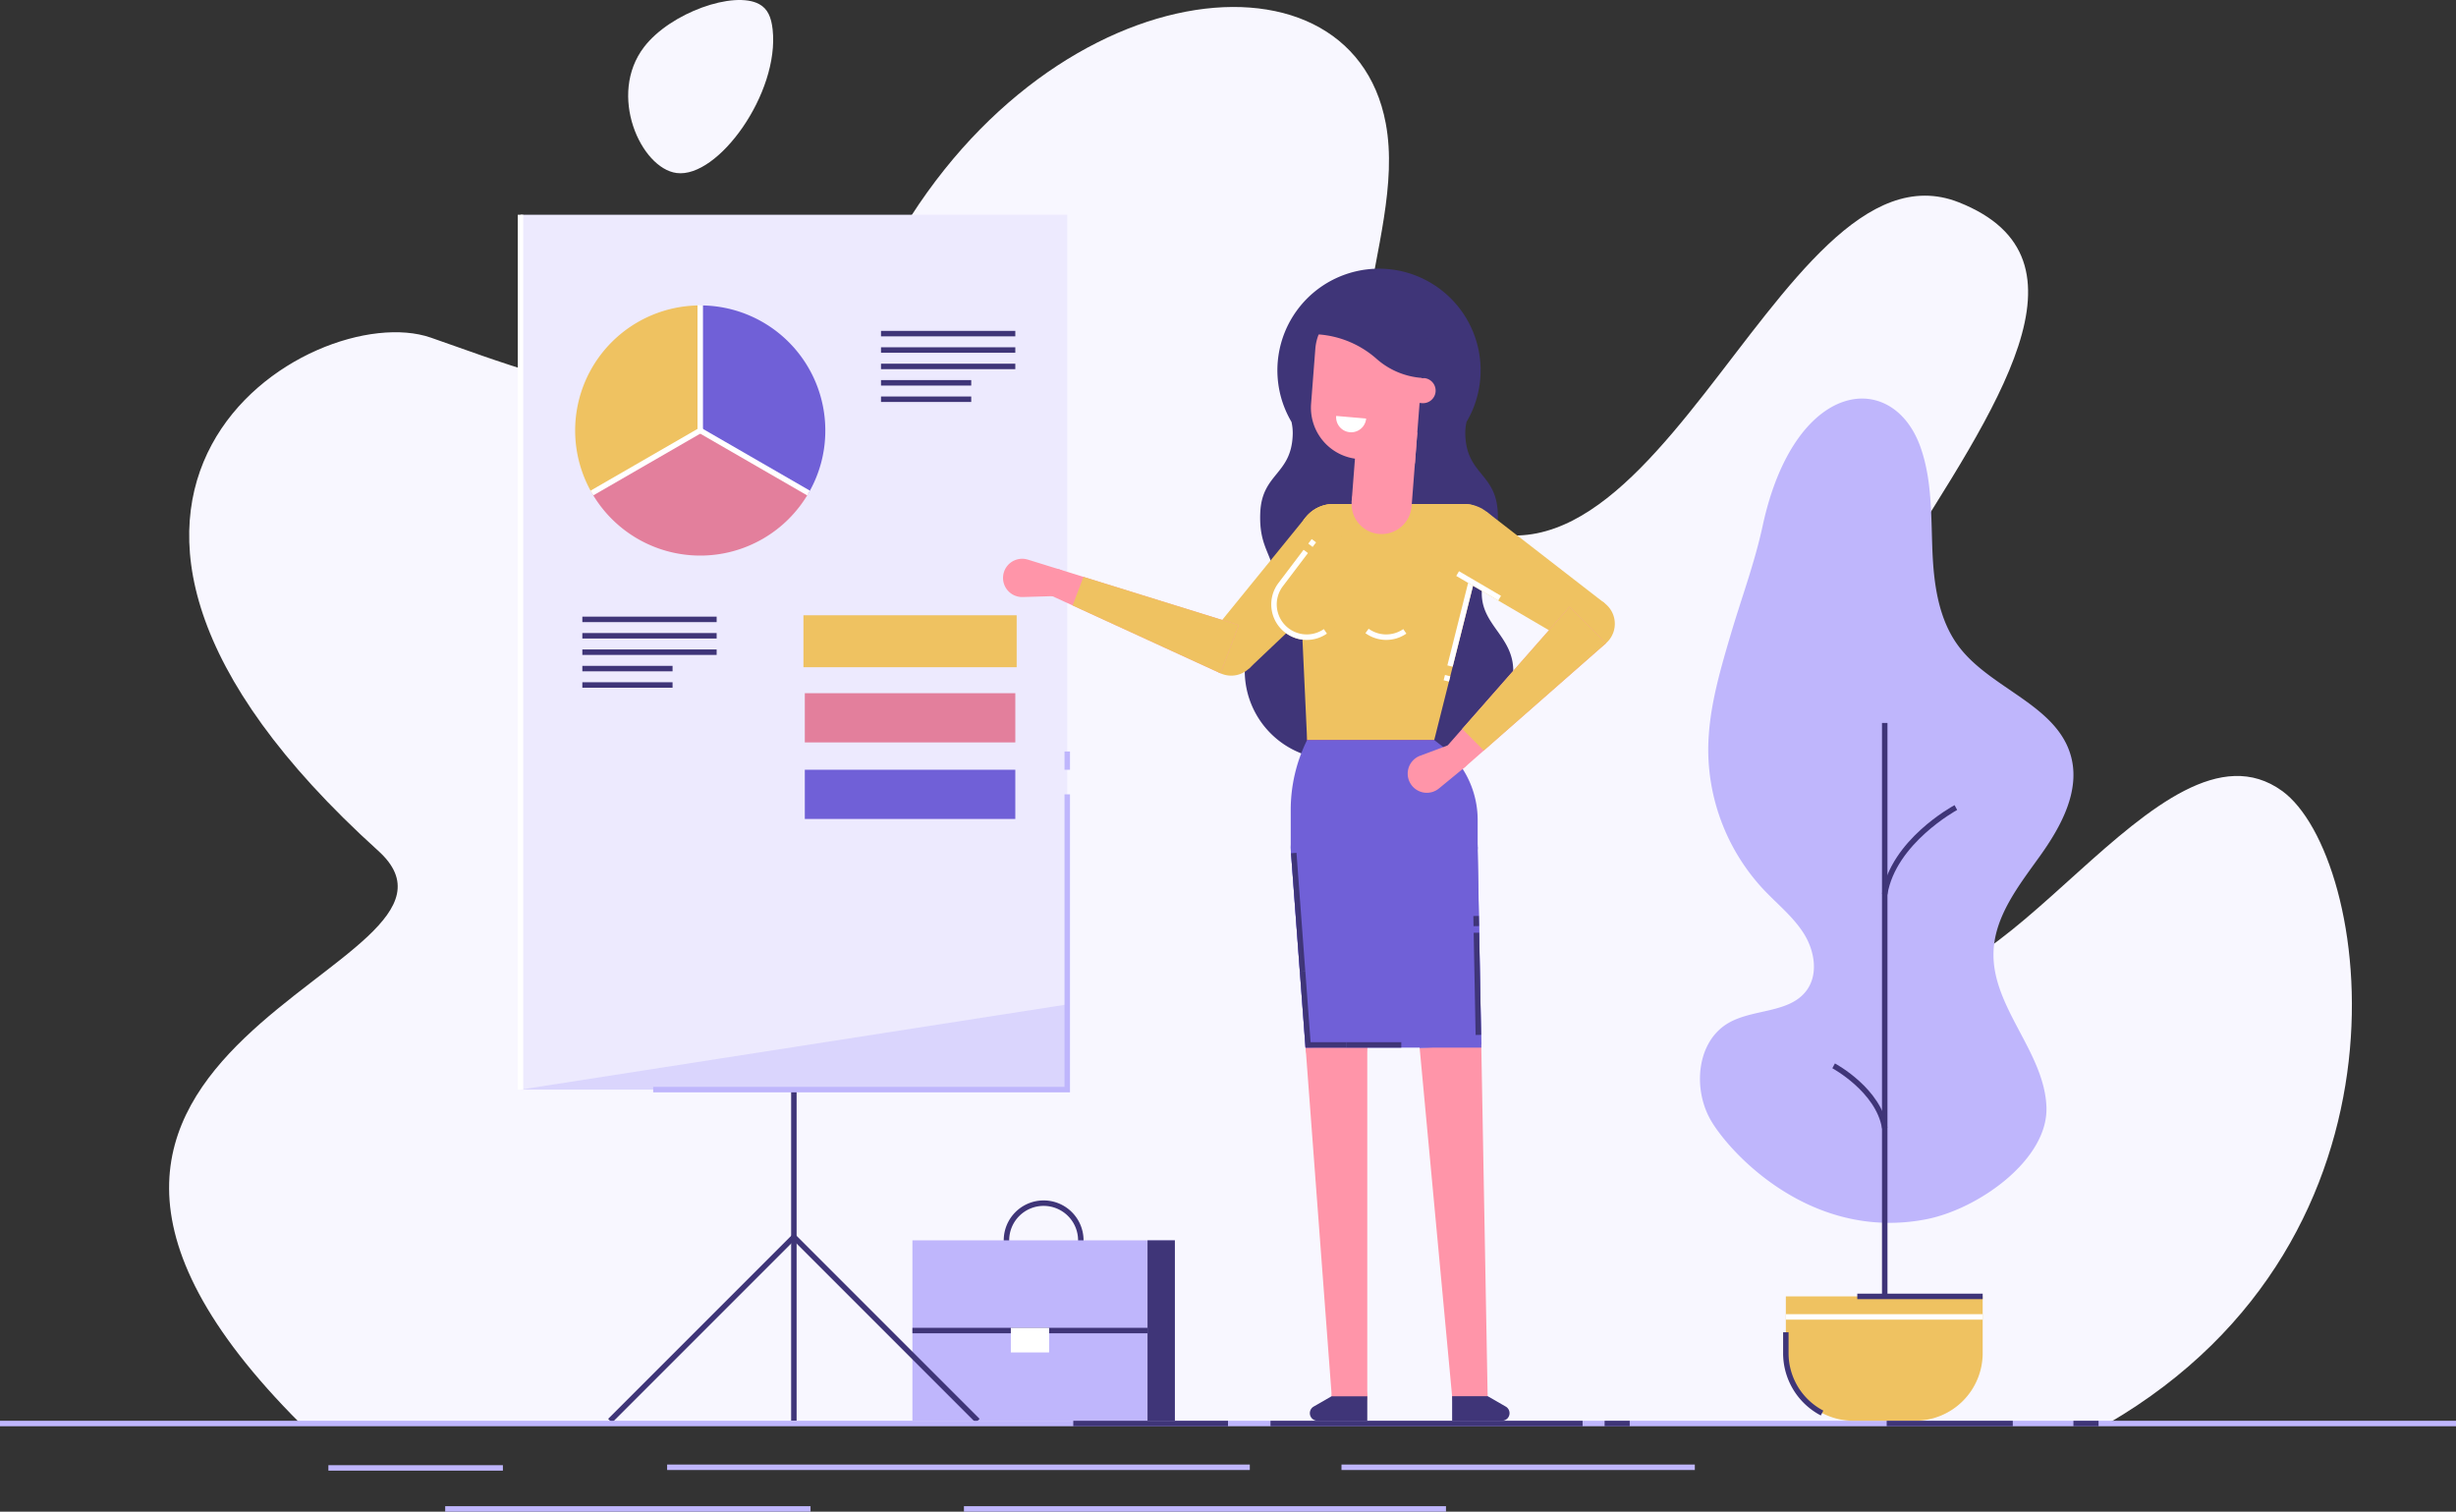 <svg xmlns="http://www.w3.org/2000/svg" width="898.393" height="552.93" viewBox="0 0 898.393 552.93">
  <rect x="0" y="0" width="898.393" height="552.93" fill="#333333" stroke="none"/>
  <g id="Grupo_15957" data-name="Grupo 15957" transform="translate(-227.036 -2062.353)">
    <path id="Trazado_12549" data-name="Trazado 12549" d="M345.6,3186.38h661.247c117.333-68.239,96.168-207.9,63.648-231.393-44.46-32.119-104.746,88.783-148.246,66.7-124.27-63.1,134.132-240.813,30-281.99-67.758-26.793-114.82,178.207-197.437,106.617-42.985-37.247-3.943-91.477-12.173-135.477-13.05-69.82-129.725-54.933-184.645,53.1-38.342,75.422-118.128,41.4-164.7,25.244-43.24-15-164,56.851-19.2,187.725C422.231,3020.409,205.189,3045.966,345.6,3186.38Z" transform="translate(-8.693 -603.342)" fill="#f8f7ff"/>
    <path id="Trazado_12550" data-name="Trazado 12550" d="M518.353,2676.455c-.5-4.5-1.812-7.569-4.929-9.259-9.243-5.013-32.436,3.119-42.08,15.666-13.449,17.5-1.183,44.4,11.881,46.118C498.426,2730.979,520.924,2699.7,518.353,2676.455Z" transform="translate(-8.693 -603.342)" fill="#f8f7ff"/>
    <g id="Grupo_13746" data-name="Grupo 13746" transform="translate(-8.693 -603.342)">
      <path id="Trazado_12551" data-name="Trazado 12551" d="M692.9,3202.386h0Z" fill="#dad5fd"/>
      <rect id="Rectángulo_5207" data-name="Rectángulo 5207" width="213.143" height="2" transform="translate(479.76 3201.385)" fill="#bfb6fc"/>
    </g>
    <g id="Grupo_13747" data-name="Grupo 13747" transform="translate(-8.693 -603.342)">
      <path id="Trazado_12552" data-name="Trazado 12552" d="M532.217,3217.625h0Z" fill="#dad5fd"/>
      <rect id="Rectángulo_5208" data-name="Rectángulo 5208" width="133.639" height="2" transform="translate(398.578 3216.625)" fill="#bfb6fc"/>
    </g>
    <g id="Grupo_13748" data-name="Grupo 13748" transform="translate(-8.693 -603.342)">
      <path id="Trazado_12553" data-name="Trazado 12553" d="M764.665,3217.625h0Z" fill="#dad5fd"/>
      <rect id="Rectángulo_5209" data-name="Rectángulo 5209" width="176.335" height="2" transform="translate(588.33 3216.625)" fill="#bfb6fc"/>
    </g>
    <g id="Grupo_13749" data-name="Grupo 13749" transform="translate(-8.693 -603.342)">
      <path id="Trazado_12554" data-name="Trazado 12554" d="M419.689,3202.619h0Z" fill="#dad5fd"/>
      <rect id="Rectángulo_5210" data-name="Rectángulo 5210" width="63.835" height="2" transform="translate(355.853 3201.619)" fill="#bfb6fc"/>
    </g>
    <g id="Grupo_13750" data-name="Grupo 13750" transform="translate(-8.693 -603.342)">
      <path id="Trazado_12555" data-name="Trazado 12555" d="M855.686,3202.386h0Z" fill="#dad5fd"/>
      <rect id="Rectángulo_5211" data-name="Rectángulo 5211" width="129.249" height="2" transform="translate(726.437 3201.385)" fill="#bfb6fc"/>
    </g>
    <g id="Grupo_13751" data-name="Grupo 13751" transform="translate(-8.693 -603.342)">
      <path id="Trazado_12556" data-name="Trazado 12556" d="M617.489,3133.981a14.6,14.6,0,1,1,14.6-14.6A14.62,14.62,0,0,1,617.489,3133.981Zm0-27.205a12.6,12.6,0,1,0,12.6,12.6A12.616,12.616,0,0,0,617.489,3106.776Z" fill="#3f3578"/>
      <rect id="Rectángulo_5212" data-name="Rectángulo 5212" width="96.001" height="66" transform="translate(569.488 3119.378)" fill="#bfb6fc"/>
      <rect id="Rectángulo_5213" data-name="Rectángulo 5213" width="10" height="66" transform="translate(655.489 3119.378)" fill="#3f3578"/>
      <rect id="Rectángulo_5214" data-name="Rectángulo 5214" width="86.001" height="2" transform="translate(569.488 3151.378)" fill="#3f3578"/>
      <rect id="Rectángulo_5215" data-name="Rectángulo 5215" width="14" height="9" transform="translate(605.489 3151.378)" fill="#fff"/>
    </g>
    <rect id="Rectángulo_5216" data-name="Rectángulo 5216" width="200" height="320" transform="translate(417.431 2140.906)" fill="#edeafe"/>
    <rect id="Rectángulo_5217" data-name="Rectángulo 5217" width="2" height="121.131" transform="translate(516.431 2460.906)" fill="#3f3578"/>
    <path id="Trazado_12557" data-name="Trazado 12557" d="M592.655,3186.086l-66.531-66.531-66.531,66.531-1.414-1.414,67.945-67.945,67.945,67.945Z" transform="translate(-8.693 -603.342)" fill="#3f3578"/>
    <path id="Trazado_12558" data-name="Trazado 12558" d="M626.124,3033.088v31.16h-200Z" transform="translate(-8.693 -603.342)" fill="#dad5fd"/>
    <path id="Trazado_12559" data-name="Trazado 12559" d="M491.874,2777.411v45.75l-39.627,22.875a45.75,45.75,0,0,1,39.627-68.625Z" transform="translate(-8.693 -603.342)" fill="#efc261"/>
    <path id="Trazado_12560" data-name="Trazado 12560" d="M531.5,2846.036a45.76,45.76,0,0,1-79.253,0l39.627-22.875Z" transform="translate(-8.693 -603.342)" fill="#e37f9c"/>
    <path id="Trazado_12561" data-name="Trazado 12561" d="M537.624,2823.161a45.47,45.47,0,0,1-6.124,22.875l-39.626-22.875v-45.75a45.737,45.737,0,0,1,45.75,45.75Z" transform="translate(-8.693 -603.342)" fill="#7060d7"/>
    <rect id="Rectángulo_5218" data-name="Rectángulo 5218" width="49.126" height="2" transform="translate(440.055 2287.906)" fill="#3f3578"/>
    <rect id="Rectángulo_5219" data-name="Rectángulo 5219" width="49.126" height="2" transform="translate(440.055 2293.906)" fill="#3f3578"/>
    <rect id="Rectángulo_5220" data-name="Rectángulo 5220" width="49.126" height="2" transform="translate(440.055 2299.906)" fill="#3f3578"/>
    <rect id="Rectángulo_5221" data-name="Rectángulo 5221" width="33" height="2" transform="translate(440.055 2305.906)" fill="#3f3578"/>
    <rect id="Rectángulo_5222" data-name="Rectángulo 5222" width="33" height="2" transform="translate(440.055 2311.906)" fill="#3f3578"/>
    <g id="Grupo_13752" data-name="Grupo 13752" transform="translate(-8.693 -603.342)">
      <rect id="Rectángulo_5223" data-name="Rectángulo 5223" width="49.126" height="2" transform="translate(557.998 2786.724)" fill="#3f3578"/>
      <rect id="Rectángulo_5224" data-name="Rectángulo 5224" width="49.126" height="2" transform="translate(557.998 2792.724)" fill="#3f3578"/>
      <rect id="Rectángulo_5225" data-name="Rectángulo 5225" width="49.126" height="2" transform="translate(557.998 2798.724)" fill="#3f3578"/>
      <rect id="Rectángulo_5226" data-name="Rectángulo 5226" width="33" height="2" transform="translate(557.998 2804.724)" fill="#3f3578"/>
      <rect id="Rectángulo_5227" data-name="Rectángulo 5227" width="33" height="2" transform="translate(557.998 2810.724)" fill="#3f3578"/>
    </g>
    <g id="Grupo_13753" data-name="Grupo 13753" transform="translate(-8.693 -603.342)">
      <rect id="Rectángulo_5228" data-name="Rectángulo 5228" width="77" height="18" transform="translate(530.124 2891.248)" fill="#efc261"/>
      <path id="Trazado_12562" data-name="Trazado 12562" d="M607.624,2909.748h-78v-19h78Zm-77-1h76v-17h-76Z" fill="#efc261"/>
    </g>
    <rect id="Rectángulo_5229" data-name="Rectángulo 5229" width="77" height="18" transform="translate(521.431 2315.907)" fill="#e37f9c"/>
    <rect id="Rectángulo_5230" data-name="Rectángulo 5230" width="77" height="18" transform="translate(521.431 2343.908)" fill="#7060d7"/>
    <rect id="Rectángulo_5231" data-name="Rectángulo 5231" width="898.393" height="2" transform="translate(227.036 2582.036)" fill="#bfb6fc"/>
    <g id="Grupo_13755" data-name="Grupo 13755" transform="translate(-8.693 -603.342)">
      <path id="Trazado_12563" data-name="Trazado 12563" d="M880.485,2858.1c-2.941,13.627-7.869,26.748-11.8,40.122-4.05,13.766-8.136,27.769-8.086,42.119a75.158,75.158,0,0,0,20.284,50.775c5.021,5.318,10.883,9.966,14.751,16.173s5.293,14.732.974,20.634c-6.231,8.514-19.561,6.669-28.673,11.988-11.473,6.7-13.067,23.766-6.526,35.328s36.327,44.642,78.827,36.451c19.021-3.667,44.805-21.769,44.07-41.127-.766-20.158-20.014-36.485-19.359-56.646.429-13.208,9.309-24.371,17-35.12s14.848-23.846,11.309-36.578c-5.209-18.743-29.347-24.531-41.036-40.081-7.527-10.014-9.185-23.185-9.652-35.7s-.148-25.347-4.324-37.158C928.108,2800.632,892.149,2804.049,880.485,2858.1Z" fill="#bfb6fc"/>
      <rect id="Rectángulo_5232" data-name="Rectángulo 5232" width="2" height="217.25" transform="translate(924.153 2930.132)" fill="#3f3578"/>
      <path id="Trazado_12564" data-name="Trazado 12564" d="M926.14,2992.907l-1.974-.325c3.235-19.653,25.586-31.876,26.536-32.387l.947,1.762C951.425,2962.077,929.213,2974.233,926.14,2992.907Z" fill="#3f3578"/>
      <path id="Trazado_12565" data-name="Trazado 12565" d="M924.166,3078.46c-2.187-13.292-18.019-21.945-18.179-22.03l.948-1.762c.687.37,16.859,9.214,19.205,23.467Z" fill="#3f3578"/>
      <path id="Rectángulo_5233" data-name="Rectángulo 5233" d="M0,0H72a0,0,0,0,1,0,0V20.747A24.747,24.747,0,0,1,47.253,45.494H24.747A24.747,24.747,0,0,1,0,20.747V0A0,0,0,0,1,0,0Z" transform="translate(888.983 3139.883)" fill="#efc261"/>
      <path id="Trazado_12566" data-name="Trazado 12566" d="M901.766,3183.434a25.7,25.7,0,0,1-13.784-22.8V3153h2v7.63a23.7,23.7,0,0,0,12.714,21.033Z" fill="#3f3578"/>
      <rect id="Rectángulo_5234" data-name="Rectángulo 5234" width="72" height="2" transform="translate(888.982 3146.383)" fill="#fff"/>
      <rect id="Rectángulo_5235" data-name="Rectángulo 5235" width="45.864" height="2" transform="translate(915.119 3138.883)" fill="#3f3578"/>
      <g id="Grupo_13754" data-name="Grupo 13754">
        <path id="Trazado_12567" data-name="Trazado 12567" d="M925.874,3186.378h0Z" fill="#f8f7ff"/>
        <rect id="Rectángulo_5236" data-name="Rectángulo 5236" width="46.121" height="2" transform="translate(925.873 3185.378)" fill="#3f3578"/>
      </g>
    </g>
    <path id="Trazado_12568" data-name="Trazado 12568" d="M452.747,2846.9l-1-1.732,39.126-22.587v-45.3h2v46.457Z" transform="translate(-8.693 -603.342)" fill="#fff"/>
    <rect id="Rectángulo_5237" data-name="Rectángulo 5237" width="2" height="45.755" transform="translate(482.681 2220.686) rotate(-60.004)" fill="#fff"/>
    <rect id="Rectángulo_5238" data-name="Rectángulo 5238" width="56.592" height="2" transform="translate(619.64 2582.038)" fill="#3f3578"/>
    <rect id="Rectángulo_5239" data-name="Rectángulo 5239" width="114.167" height="2" transform="translate(691.774 2582.038)" fill="#3f3578"/>
    <rect id="Rectángulo_5240" data-name="Rectángulo 5240" width="9.189" height="2" transform="translate(813.988 2582.036)" fill="#3f3578"/>
    <rect id="Rectángulo_5241" data-name="Rectángulo 5241" width="9.189" height="2" transform="translate(985.486 2582.036)" fill="#3f3578"/>
    <rect id="Rectángulo_5242" data-name="Rectángulo 5242" width="2" height="320" transform="translate(416.431 2140.906)" fill="#fff"/>
    <path id="Trazado_12569" data-name="Trazado 12569" d="M627.124,3065.248H474.664v-2h150.46v-107h2Z" transform="translate(-8.693 -603.342)" fill="#bfb6fc"/>
    <rect id="Rectángulo_5243" data-name="Rectángulo 5243" width="2" height="6.676" transform="translate(616.431 2337.231)" fill="#bfb6fc"/>
    <path id="Trazado_12570" data-name="Trazado 12570" d="M783.516,2896.589c-2.883-4.051-5.765-8.005-5.765-13.867,0-14.446,6.44-15,5.862-29.449s-11.295-13.878-11.874-28.323a17.861,17.861,0,0,1,.45-4.962A36.607,36.607,0,0,0,775.04,2814c.139-.364.267-.739.385-1.1a37.17,37.17,0,1,0-70.525,0c.118.364.247.718.376,1.082l.01.011a36.884,36.884,0,0,0,2.862,6.022,18.242,18.242,0,0,1,.439,4.941c-.579,14.445-11.284,13.877-11.863,28.323s5.862,15,5.862,29.449c0,5.862-2.883,9.816-5.776,13.867-2.873,4.061-5.755,8.22-5.755,14.456a32.39,32.39,0,0,0,32.4,32.4h33.435a32.381,32.381,0,0,0,32.385-32.4C789.271,2904.809,786.388,2900.65,783.516,2896.589Z" transform="translate(-8.693 -603.342)" fill="#3f3578"/>
    <circle id="Elipse_411" data-name="Elipse 411" cx="23.251" cy="23.251" r="23.251" transform="translate(705.173 2309.778)" fill="#d05050"/>
    <path id="Trazado_12571" data-name="Trazado 12571" d="M616.705,2878.872a5,5,0,1,1,5.144,4.851A5,5,0,0,1,616.705,2878.872Z" transform="translate(-8.693 -603.342)" fill="#ff95a9"/>
    <circle id="Elipse_412" data-name="Elipse 412" cx="13" cy="13" r="13" transform="translate(701.786 2246.707)" fill="#e79a40"/>
    <path id="Trazado_12572" data-name="Trazado 12572" d="M611.726,2870.391v.007a7,7,0,1,0-1.87,13.677l11.995-.352,1.336-9.774Z" transform="translate(-8.693 -603.342)" fill="#ff95a9"/>
    <path id="Trazado_12573" data-name="Trazado 12573" d="M677.513,2899.436a9.447,9.447,0,1,0,12.525-4.647A9.447,9.447,0,0,0,677.513,2899.436Z" transform="translate(-8.693 -603.342)" fill="#efc261"/>
    <path id="Trazado_12574" data-name="Trazado 12574" d="M713.38,2854.845l-34.618,42.58L692.6,2910.23l39.824-37.763Z" transform="translate(-8.693 -603.342)" fill="#efc261"/>
    <path id="Trazado_12575" data-name="Trazado 12575" d="M688.889,2894.349l-65.71-20.4-3.562,9.322,62.543,28.691Z" transform="translate(-8.693 -603.342)" fill="#ff95a9"/>
    <circle id="Elipse_413" data-name="Elipse 413" cx="6.5" cy="6.5" r="6.5" transform="translate(714.178 2566.537)" fill="#ff95a9"/>
    <path id="Trazado_12576" data-name="Trazado 12576" d="M710.5,2863.65l3.365,72.721h46.5L779.584,2860a8,8,0,0,0-7.758-9.952h-48.34A13,13,0,0,0,710.5,2863.65Z" transform="translate(-8.693 -603.342)" fill="#efc261"/>
    <rect id="Rectángulo_5244" data-name="Rectángulo 5244" width="1.98" height="2" transform="matrix(0.244, -0.97, 0.97, 0.244, 755.114, 2311.163)" fill="#fff"/>
    <rect id="Rectángulo_5245" data-name="Rectángulo 5245" width="31.881" height="2" transform="matrix(0.244, -0.97, 0.97, 0.244, 756.477, 2305.737)" fill="#fff"/>
    <circle id="Elipse_414" data-name="Elipse 414" cx="13" cy="13" r="13" transform="translate(696.42 2258.844) rotate(-42.354)" fill="#efc261"/>
    <path id="Trazado_12577" data-name="Trazado 12577" d="M713.865,2936.371h46.5l2.507,1.947a34.628,34.628,0,0,1,13.381,27.343v10a14,14,0,0,1-14,14H721.869a14,14,0,0,1-14-14v-13.7A57.641,57.641,0,0,1,713.865,2936.371Z" transform="translate(-8.693 -603.342)" fill="#7060d7"/>
    <path id="Trazado_12578" data-name="Trazado 12578" d="M740.735,2872.7l-20.724-15.713-16.618,21.91.012.008a12.989,12.989,0,1,0,20.7,15.7l.012.01Z" transform="translate(-8.693 -603.342)" fill="#efc261"/>
    <rect id="Rectángulo_5246" data-name="Rectángulo 5246" width="2.086" height="2" transform="matrix(0.604, -0.797, 0.797, 0.604, 705.593, 2261.195)" fill="#fff"/>
    <path id="Trazado_12579" data-name="Trazado 12579" d="M713.75,2899.756a12.982,12.982,0,0,1-10.345-20.85l9.174-12.119,1.594,1.208L705,2880.115a10.984,10.984,0,0,0,14.978,15.693l1.132,1.649A12.946,12.946,0,0,1,713.75,2899.756Z" transform="translate(-8.693 -603.342)" fill="#fff"/>
    <path id="Trazado_12580" data-name="Trazado 12580" d="M742.814,2899.756a13.1,13.1,0,0,1-7.616-2.462l1.171-1.622a11,11,0,0,0,12.671.136l1.132,1.649A12.951,12.951,0,0,1,742.814,2899.756Z" transform="translate(-8.693 -603.342)" fill="#fff"/>
    <path id="Trazado_12581" data-name="Trazado 12581" d="M763.522,2944.351a5,5,0,1,0,2.936-6.432A5,5,0,0,0,763.522,2944.351Z" transform="translate(-8.693 -603.342)" fill="#ff95a9"/>
    <circle id="Elipse_415" data-name="Elipse 415" cx="13" cy="13" r="13" transform="translate(746.863 2250.413) rotate(-14.635)" fill="#efc261"/>
    <path id="Trazado_12582" data-name="Trazado 12582" d="M760.111,2955.231a6.978,6.978,0,0,0,1.993-1.154l0,.006,9.273-7.615-4.922-8.549-11.243,4.2a7,7,0,0,0,4.9,13.116Z" transform="translate(-8.693 -603.342)" fill="#ff95a9"/>
    <path id="Trazado_12583" data-name="Trazado 12583" d="M810.738,2900.953a9.447,9.447,0,1,1,13.332-.858A9.447,9.447,0,0,1,810.738,2900.953Z" transform="translate(-8.693 -603.342)" fill="#efc261"/>
    <path id="Trazado_12584" data-name="Trazado 12584" d="M779.4,2852.782l43.376,33.616L812.2,2902.009l-47.353-27.743Z" transform="translate(-8.693 -603.342)" fill="#efc261"/>
    <rect id="Rectángulo_5247" data-name="Rectángulo 5247" width="2" height="17.796" transform="matrix(0.506, -0.863, 0.863, 0.506, 759.724, 2273.015)" fill="#fff"/>
    <path id="Trazado_12585" data-name="Trazado 12585" d="M823.2,2900.965l-51.7,45.4-7.05-7.063,45.43-51.681Z" transform="translate(-8.693 -603.342)" fill="#ff95a9"/>
    <path id="Trazado_12586" data-name="Trazado 12586" d="M778.5,2940.223l-7.9-7.917,39.283-44.688,13.323,13.349Z" transform="translate(-8.693 -603.342)" fill="#efc261"/>
    <path id="Trazado_12587" data-name="Trazado 12587" d="M632.069,2876.706l-3.99,10.448,54.081,24.809,6.729-17.619Z" transform="translate(-8.693 -603.342)" fill="#efc261"/>
    <circle id="Elipse_416" data-name="Elipse 416" cx="14" cy="14" r="14" transform="translate(699.178 2358.318)" fill="#7060d7"/>
    <circle id="Elipse_417" data-name="Elipse 417" cx="14" cy="14" r="14" transform="translate(734.376 2377.208) rotate(-59.301)" fill="#7060d7"/>
    <path id="Trazado_12588" data-name="Trazado 12588" d="M722.871,3176.378h13v9H717.657a2.787,2.787,0,0,1-2.787-2.787h0a2.787,2.787,0,0,1,1.4-2.416Z" transform="translate(-8.693 -603.342)" fill="#3f3578"/>
    <circle id="Elipse_418" data-name="Elipse 418" cx="6.5" cy="6.5" r="6.5" transform="translate(758.22 2566.537)" fill="#ff95a9"/>
    <path id="Trazado_12589" data-name="Trazado 12589" d="M777.555,3046.938l2.329,128.667-12.944,1.206-11.907-127.774Z" transform="translate(-8.693 -603.342)" fill="#ff95a9"/>
    <g id="Grupo_13756" data-name="Grupo 13756" transform="translate(-8.693 -603.342)">
      <path id="Trazado_12590" data-name="Trazado 12590" d="M748.315,2976.958l6.716,72.079,22.538-1.246-1.316-72.377Z" fill="#7060d7"/>
    </g>
    <circle id="Elipse_419" data-name="Elipse 419" cx="11.31" cy="11.31" r="11.31" transform="translate(704.558 2433.399)" fill="#ff95a9"/>
    <path id="Trazado_12591" data-name="Trazado 12591" d="M735.869,3048.051v128.328h-13l-9.62-128.328Z" transform="translate(-8.693 -603.342)" fill="#ff95a9"/>
    <g id="Grupo_13757" data-name="Grupo 13757" transform="translate(-8.693 -603.342)">
      <path id="Trazado_12592" data-name="Trazado 12592" d="M735.869,2975.66v72.391l-22.589.852-5.374-72.188Z" fill="#7060d7"/>
    </g>
    <path id="Trazado_12593" data-name="Trazado 12593" d="M713.282,3048.9H777.59l-1.375-72.188H707.908Z" transform="translate(-8.693 -603.342)" fill="#7060d7"/>
    <rect id="Rectángulo_5248" data-name="Rectángulo 5248" width="2" height="43.486" transform="matrix(0.997, -0.074, 0.074, 0.997, 699.295, 2374.446)" fill="#3f3578"/>
    <path id="Trazado_12594" data-name="Trazado 12594" d="M728.133,3048.9H713.282l-2.065-27.748,1.994-.148,1.928,25.9h12.995Z" transform="translate(-8.693 -603.342)" fill="#3f3578"/>
    <rect id="Rectángulo_5249" data-name="Rectángulo 5249" width="20.182" height="2" transform="translate(719.44 2443.56)" fill="#3f3578"/>
    <rect id="Rectángulo_5250" data-name="Rectángulo 5250" width="2" height="37.383" transform="translate(766.097 2403.542) rotate(-1.091)" fill="#3f3578"/>
    <rect id="Rectángulo_5251" data-name="Rectángulo 5251" width="2" height="3.708" transform="translate(765.98 2397.417) rotate(-1.094)" fill="#3f3578"/>
    <circle id="Elipse_420" data-name="Elipse 420" cx="11" cy="11" r="11" transform="matrix(1, -0.024, 0.024, 1, 721.166, 2235.964)" fill="#ff95a9"/>
    <rect id="Rectángulo_5252" data-name="Rectángulo 5252" width="22" height="27.09" transform="translate(743.395 2247.542) rotate(-175.586)" fill="#ff95a9"/>
    <path id="Trazado_12595" data-name="Trazado 12595" d="M736.266,2776.692l1.706.131a19.774,19.774,0,0,1,18.193,21.237L753.3,2835.2l-20.652-1.594a18.834,18.834,0,0,1-17.329-20.228l1.548-20.066A18.063,18.063,0,0,1,736.266,2776.692Z" transform="translate(-8.693 -603.342)" fill="#ff95a9"/>
    <path id="Trazado_12596" data-name="Trazado 12596" d="M755.923,2813.155l-4.585-.354.707-9.17,4.585.354a4.6,4.6,0,0,1,4.231,4.939h0A4.6,4.6,0,0,1,755.923,2813.155Z" transform="translate(-8.693 -603.342)" fill="#ff95a9"/>
    <path id="Trazado_12597" data-name="Trazado 12597" d="M755.713,2803.915l.917.07,2.045-26.486-40.348-3.114-1.047,13.57.917.071a35.993,35.993,0,0,1,21.073,8.924h0a28.082,28.082,0,0,0,16.443,6.965Z" transform="translate(-8.693 -603.342)" fill="#3f3578"/>
    <path id="Trazado_12598" data-name="Trazado 12598" d="M779.912,3176.378h-13v9h18.214a2.787,2.787,0,0,0,2.787-2.787h0a2.787,2.787,0,0,0-1.4-2.416Z" transform="translate(-8.693 -603.342)" fill="#3f3578"/>
    <path id="Trazado_12599" data-name="Trazado 12599" d="M735.459,2818.784a5.5,5.5,0,1,1-10.96-.948Z" transform="translate(-8.693 -603.342)" fill="#fff"/>
  </g>
</svg>
